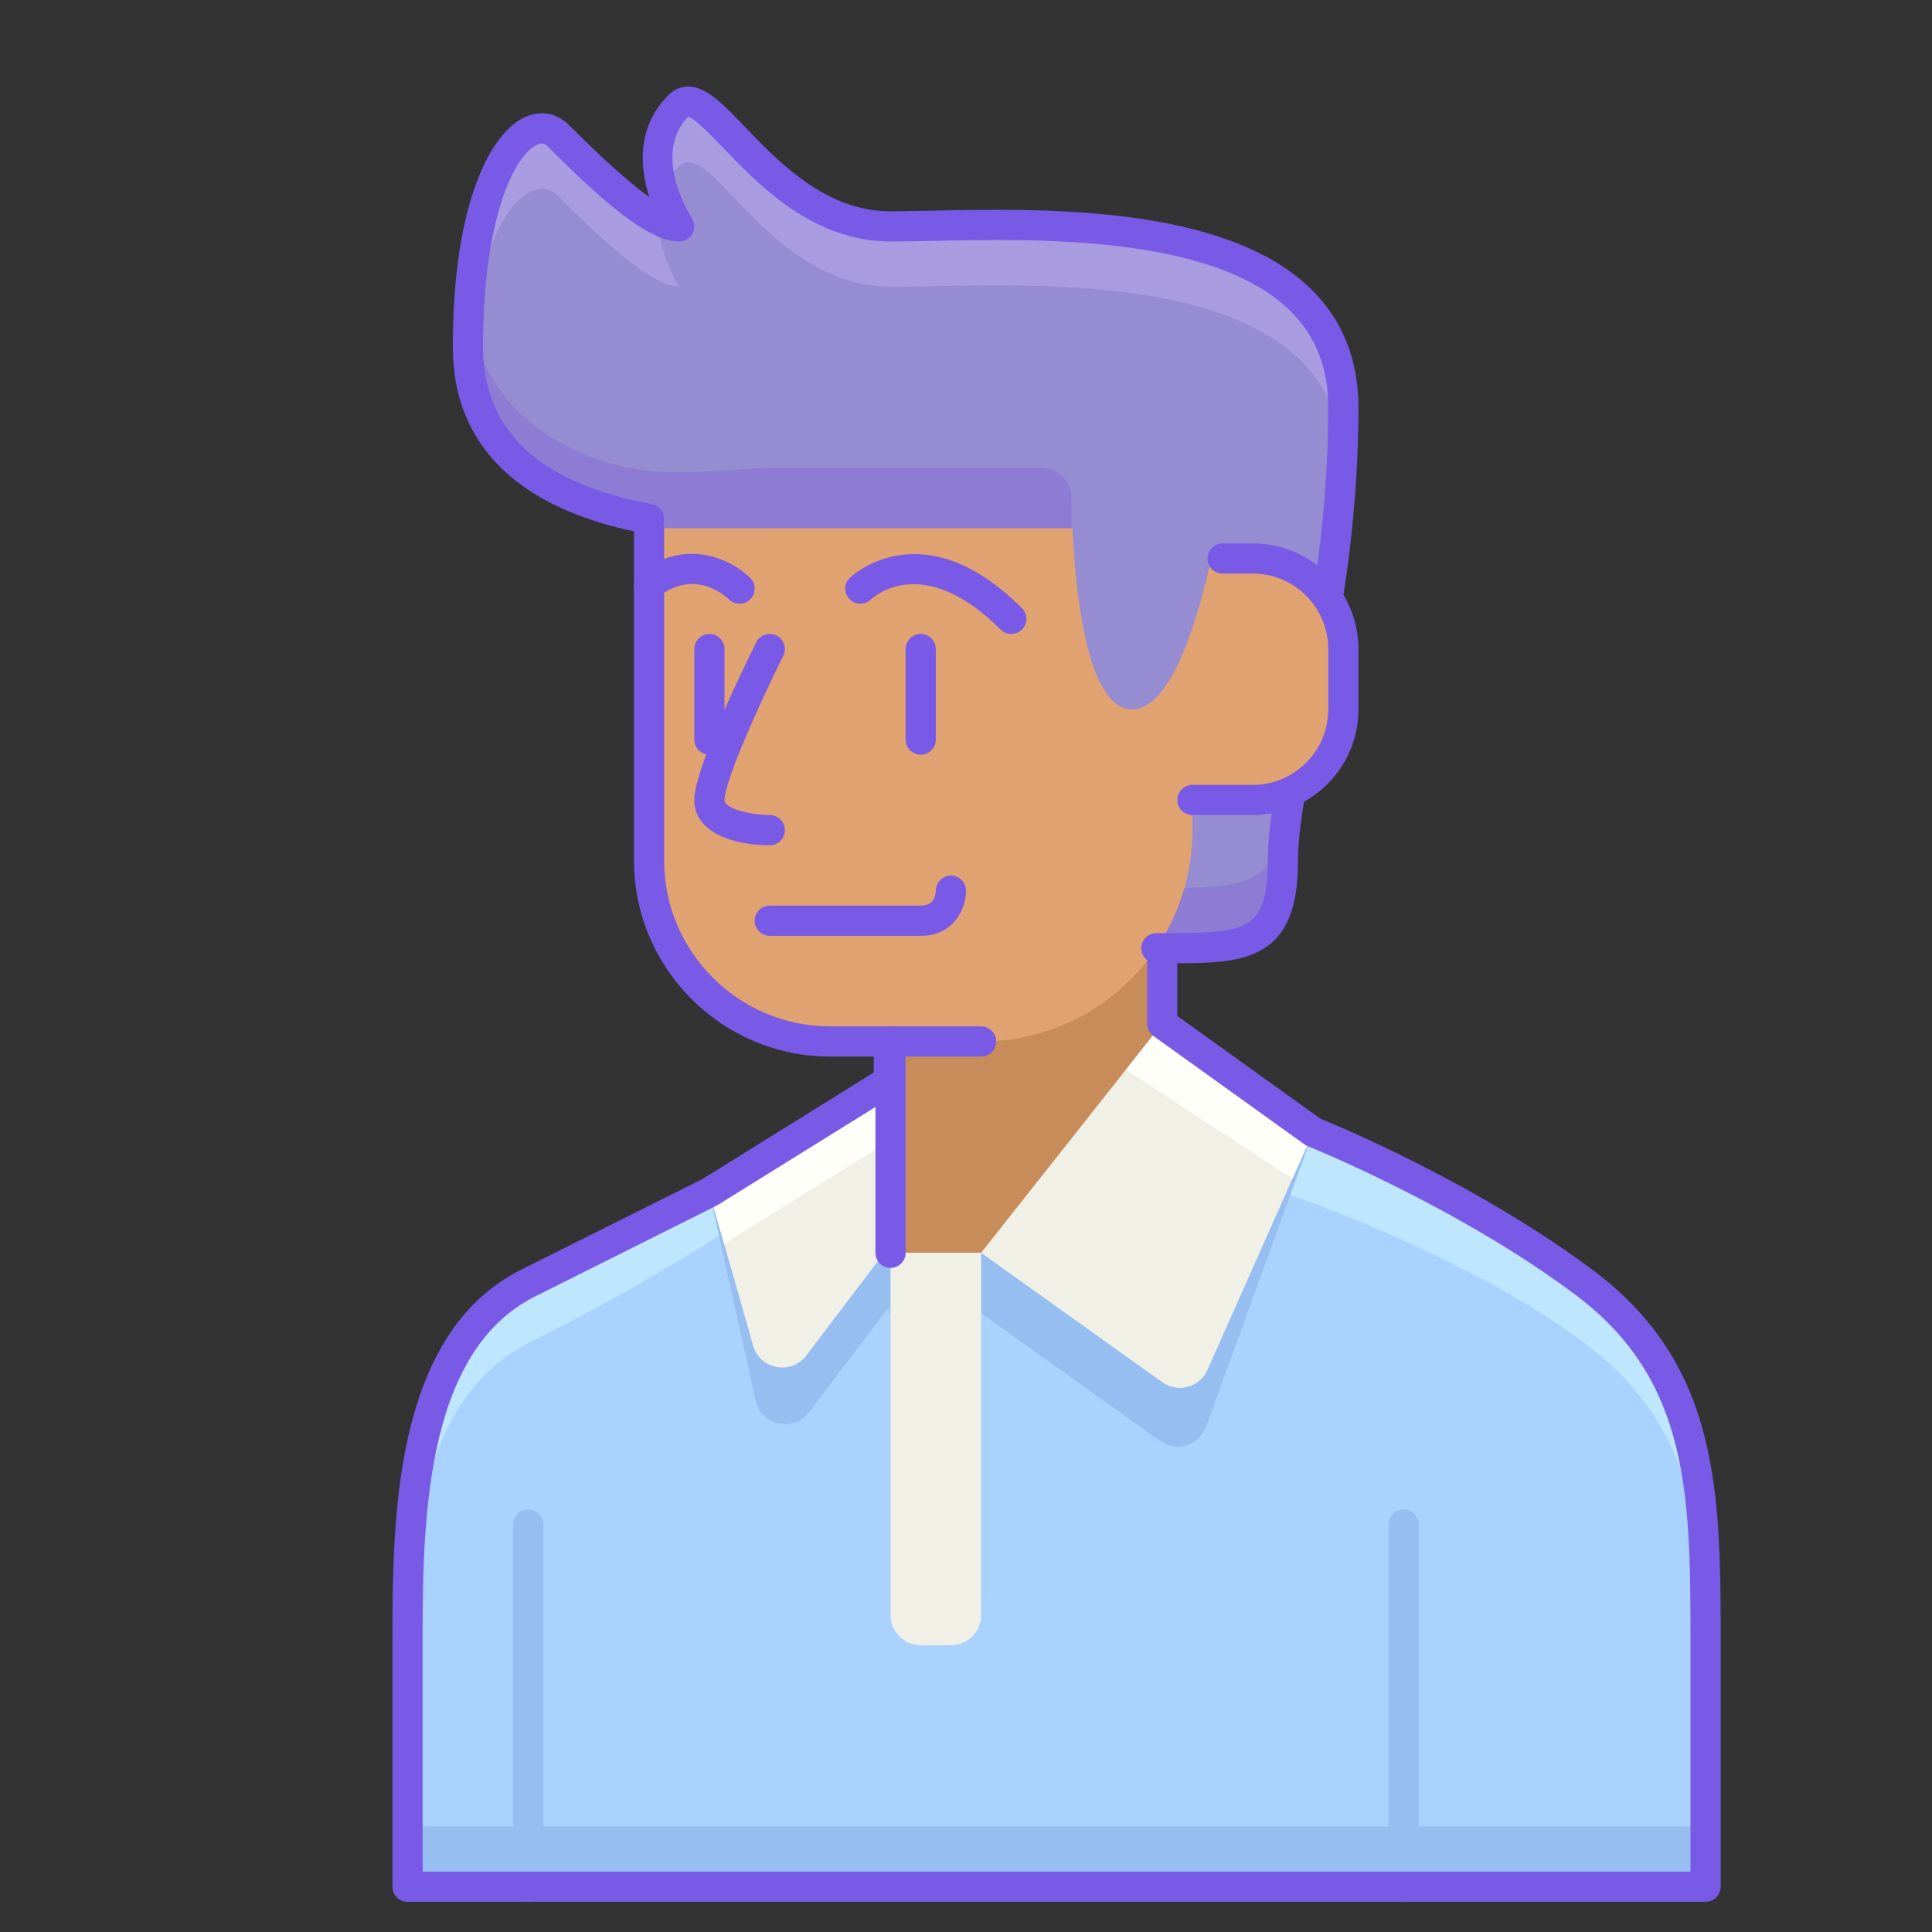 <svg enable-background="new 0 0 64 64" height="512" viewBox="0 0 64 64" width="512" xmlns="http://www.w3.org/2000/svg"><rect x="0" y="0" width="64" height="64" fill="#333333" stroke="none"/><path d="m43.5 37.5s5 2 9 5 4 7 4 12 0 8 0 8h-43s0-4 0-8 0-10 4-12 6-3 6-3z" fill="#aad2ff"/><path d="m13.5 62.5h43s0-.708 0-2h-43z" fill="#96bef0"/><path d="m52.5 42.5c-4-3-9-5-9-5l-20 2s-2 1-6 3-4 8-4 12v2c0-4 0-10 4-12s7-4 7-4l18-1s6 2 10 5 4 7 4 12c0-.626 0-1.29 0-2 0-5 0-9-4-12z" fill="#bee6ff"/><path d="m46.5 63c-.276 0-.5-.224-.5-.5v-12c0-.276.224-.5.5-.5s.5.224.5.5v12c0 .276-.224.5-.5.5z" fill="#96bef0"/><path d="m17.5 63c-.276 0-.5-.224-.5-.5v-12c0-.276.224-.5.5-.5s.5.224.5.5v12c0 .276-.224.5-.5.5z" fill="#96bef0"/><path d="m40.126 18.5c-.457 2.069-1.332 5-2.626 5-2 0-2-6-2-6s-8 0-10 0c-.665 0-2.169.196-3.565.131-2.995-.138-6.435-2.126-6.435-6.131 0-6 2-8 3-7s3 3 4 3c0 0-1.581-2.419 0-4 1-1 3 4 7 4s15-1 15 6-2 12-2 15-1.387 2.911-4.193 2.911z" fill="#968cd2"/><path d="m42.431 27.5c-.297 1.898-1.572 1.913-3.842 1.911l-.282 2c2.807 0 4.193.089 4.193-2.911 0-.308.033-.65.07-1z" fill="#8d7bd4"/><path d="m35.5 16.5c0-.552-.448-1-1-1h-9c-.665 0-2.169.196-3.565.131-2.816-.13-6.024-1.896-6.398-5.436-.022.415-.037.844-.037 1.305 0 4.005 3.44 5.992 6.435 6.131 1.396.065 2.9-.131 3.565-.131h10z" fill="#8d7bd4"/><path d="m22.5 5.5c1-1 3 4 7 4 3.859 0 14.228-.928 14.956 5.29.015-.43.044-.844.044-1.29 0-7-11-6-15-6s-6-5-7-4c-.866.866-.782 1.981-.53 2.815.11-.284.276-.561.53-.815z" fill="#a99be0"/><path d="m18.5 6.5c1 1 3 3 4 3 0 0-.684-1.055-.698-2.226-1.057-.539-2.499-1.971-3.302-2.774-1-1-3 1-3 7 0 .196.031.368.047.552.294-4.863 2.039-6.466 2.953-5.552z" fill="#a99be0"/><path d="m38.5 33.912v-1.172l-9.055 3.76v-.695l-5.945 3.695 1.532 6.892c.185.832 1.258 1.066 1.773.387l2.64-3.482v.203h.055 3l5.929 4.235c.538.385 1.295.15 1.521-.472l3.55-9.763z" fill="#96bef0"/><path d="m29.445 34.5v7h.055 9v-10.76z" fill="#c88c5a"/><path d="m21.5 17.5v11c0 3.314 2.686 6 6 6h5c3.866 0 7-3.134 7-7v-1h2c1.657 0 3-1.343 3-3v-2c0-1.657-1.343-3-3-3h-2l-3-1z" fill="#e1a271"/><g fill="#785ae6"><path d="m23.5 25c-.276 0-.5-.224-.5-.5v-3c0-.276.224-.5.5-.5s.5.224.5.5v3c0 .276-.224.5-.5.5z"/><path d="m33.5 21c-.128 0-.256-.049-.354-.146-2.586-2.585-4.228-1.062-4.296-.997-.197.192-.513.188-.706-.008-.191-.196-.192-.508.002-.702.023-.023 2.394-2.314 5.707 1 .195.195.195.512 0 .707-.097.097-.225.146-.353.146z"/><path d="m24.5 20c-.127 0-.254-.048-.352-.145-.112-.108-1.126-1.035-2.344-.083-.215.169-.532.132-.701-.086-.171-.217-.132-.532.086-.702 1.556-1.216 3.077-.425 3.664.162.195.195.195.512 0 .707-.097.098-.225.147-.353.147z"/></g><path d="m40.126 18.5c-.457 2.069-1.332 5-2.626 5-2 0-2-7-2-7z" fill="#968cd2"/><g fill="#785ae6"><path d="m41.5 27h-2c-.276 0-.5-.224-.5-.5s.224-.5.5-.5h2c1.379 0 2.5-1.122 2.5-2.5v-2c0-1.378-1.121-2.5-2.5-2.5h-1c-.276 0-.5-.224-.5-.5s.224-.5.5-.5h1c1.93 0 3.5 1.57 3.5 3.5v2c0 1.93-1.57 3.5-3.5 3.5z"/><path d="m32.5 35h-5c-3.584 0-6.5-2.916-6.5-6.5v-11c0-.276.224-.5.5-.5s.5.224.5.5v11c0 3.033 2.468 5.5 5.5 5.5h5c.276 0 .5.224.5.5s-.224.5-.5.5z"/><path d="m30.5 31h-5c-.276 0-.5-.224-.5-.5s.224-.5.5-.5h5c.402 0 .494-.275.5-.506.007-.273.245-.491.506-.491.274.004.494.224.494.497 0 .603-.399 1.5-1.5 1.5z"/><path d="m25.5 28c-1.153 0-2.5-.393-2.5-1.5 0-1.064 1.71-4.538 2.053-5.224.124-.248.425-.345.671-.224.247.124.347.424.224.671-.809 1.618-1.948 4.169-1.948 4.777 0 .301.902.5 1.5.5.276 0 .5.224.5.5s-.224.5-.5.5z"/><path d="m30.5 25c-.276 0-.5-.224-.5-.5v-3c0-.276.224-.5.5-.5s.5.224.5.5v3c0 .276-.224.5-.5.5z"/><path d="m38.771 31.911c-.074 0-.15 0-.228 0h-.236c-.276 0-.5-.224-.5-.5s.224-.5.5-.5h.237c1.221-.003 2.185.002 2.729-.299.36-.199.727-.605.727-2.112 0-.582.068-1.258.216-2.13.046-.273.31-.45.576-.41.272.046.456.304.41.577-.138.815-.202 1.439-.202 1.963 0 1.59-.384 2.512-1.243 2.987-.73.403-1.686.424-2.986.424z"/><path d="m44.004 20.192c-.025 0-.052-.002-.077-.006-.273-.042-.46-.297-.418-.57.33-2.14.491-4.14.491-6.116 0-1.324-.415-2.375-1.269-3.21-2.56-2.506-8.37-2.383-11.847-2.31-.518.01-.986.02-1.384.02-2.566 0-4.36-1.869-5.547-3.105-.405-.422-.96-1-1.16-1.027-1.211 1.257.071 3.274.126 3.36.1.154.107.35.02.511-.087.16-.255.261-.439.261-1.114 0-2.831-1.624-4.354-3.146-.105-.104-.197-.125-.334-.068-.728.301-1.812 2.338-1.812 6.714 0 2.77 1.88 4.519 5.587 5.199.272.05.452.31.402.582-.051.272-.316.453-.582.401-4.191-.768-6.407-2.906-6.407-6.182 0-4.896 1.309-7.174 2.43-7.639.513-.213 1.031-.107 1.424.285.496.496 1.703 1.703 2.653 2.378-.308-.964-.43-2.309.64-3.378.183-.183.407-.279.651-.279h.01c.592.006 1.126.563 1.867 1.334 1.133 1.182 2.685 2.799 4.825 2.799.393 0 .853-.01 1.364-.021 3.627-.076 9.706-.205 12.566 2.596 1.042 1.02 1.57 2.34 1.57 3.925 0 2.027-.164 4.078-.503 6.269-.038.247-.251.423-.493.423z"/></g><path d="m32.5 41.5 6.003 4.288c.515.368 1.238.171 1.495-.408l3.502-7.88-5-3.588z" fill="#f0f0e6"/><path d="m29.445 41.297v-5.491l-5.945 3.694 1.45 5.076c.226.792 1.261.986 1.758.329z" fill="#f0f0e6"/><path d="m42.812 39.049.688-1.549-5-3.588-1.203 1.522z" fill="#fffffa"/><path d="m23.5 39.5.485 1.698 5.46-3.393v-2z" fill="#fffffa"/><path d="m56.5 63h-43c-.276 0-.5-.224-.5-.5v-8c0-4.105 0-10.309 4.276-12.447l6-3 5.668-3.525v-1.028c0-.276.224-.5.5-.5s.5.224.5.5v1.305c0 .173-.089.333-.236.425l-5.944 3.695-6.04 3.022c-3.724 1.862-3.724 7.694-3.724 11.553v7.5h42v-7.5c0-4.889 0-8.75-3.8-11.6-3.898-2.924-8.837-4.916-8.886-4.936-.038-.015-.073-.035-.106-.058l-5-3.588c-.131-.094-.208-.245-.208-.406v-2.172c0-.276.224-.5.5-.5s.5.224.5.5v1.915l4.743 3.404c.595.242 5.233 2.173 9.057 5.041 4.2 3.15 4.2 7.437 4.2 12.4v8c0 .276-.224.5-.5.5z" fill="#785ae6"/><path d="m31.5 54.5h-1c-.552 0-1-.448-1-1v-12h3v12c0 .552-.448 1-1 1z" fill="#f0f0e6"/><path d="m29.5 42c-.276 0-.5-.224-.5-.5v-7c0-.276.224-.5.5-.5s.5.224.5.5v7c0 .276-.224.5-.5.5z" fill="#785ae6"/></svg>